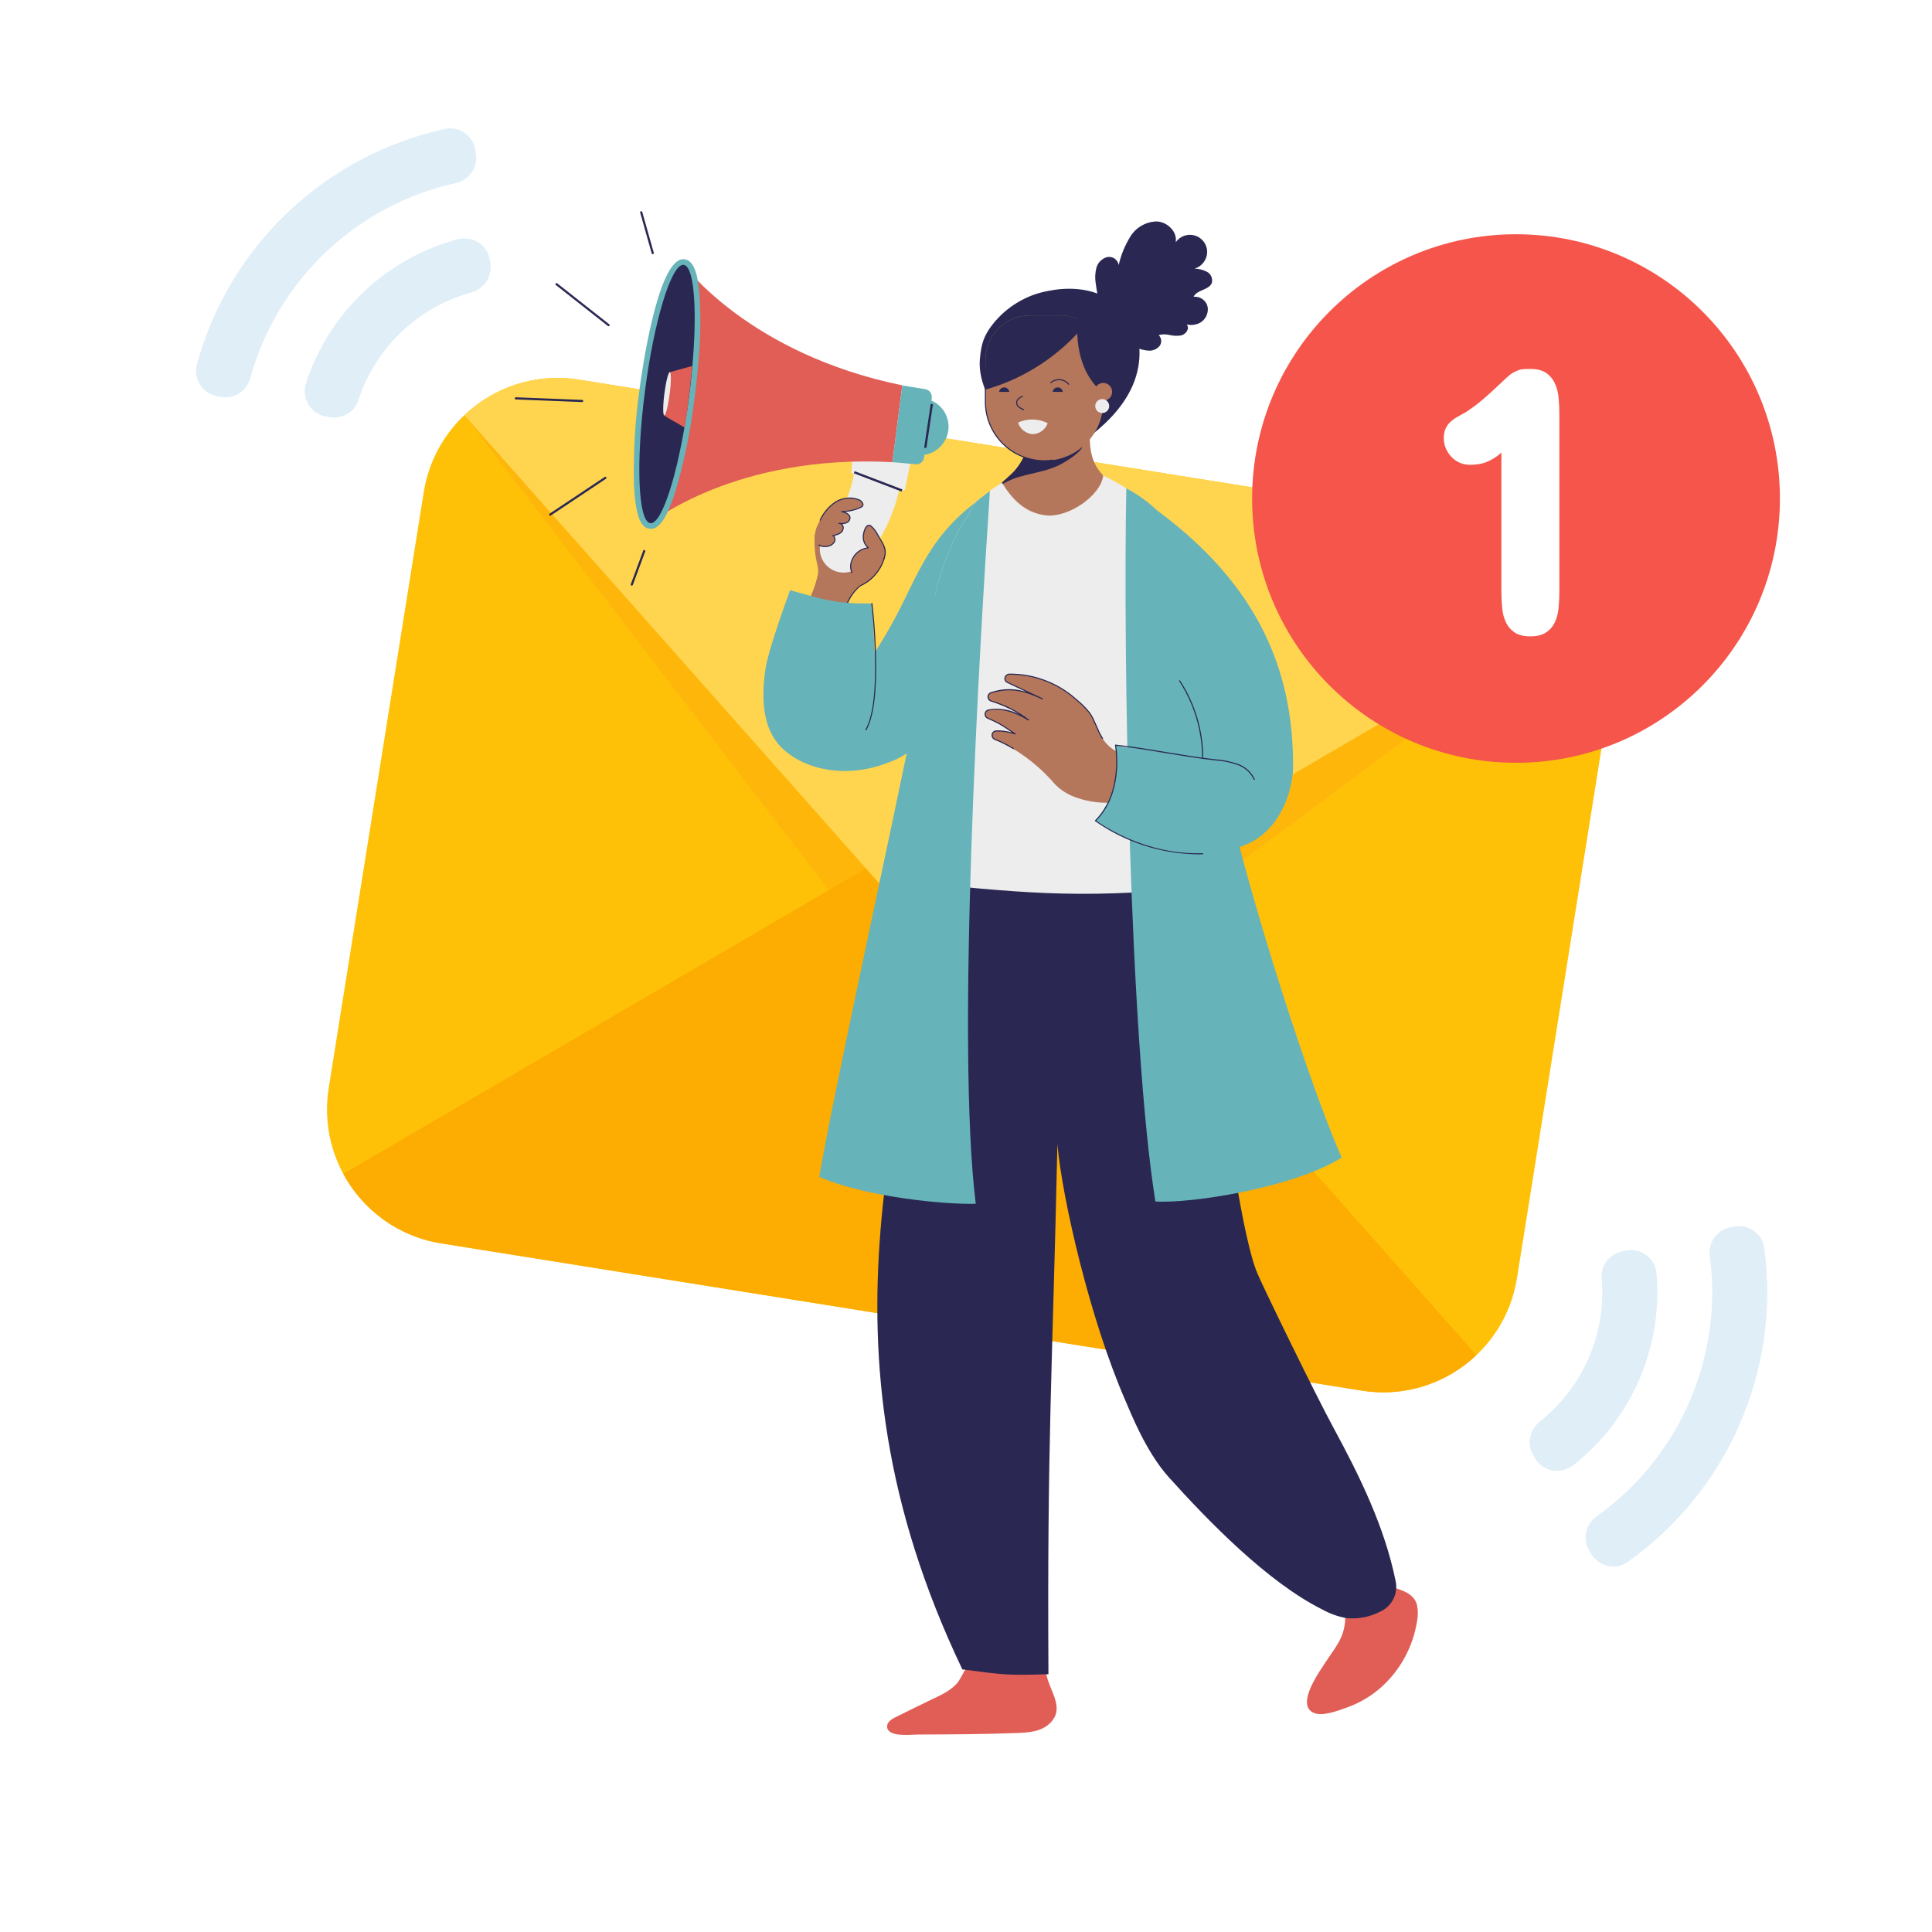 <svg xmlns="http://www.w3.org/2000/svg" xmlns:xlink="http://www.w3.org/1999/xlink" width="500" zoomAndPan="magnify" viewBox="0 0 375 375" height="500" preserveAspectRatio="xMidYMid meet" version="1.0"><defs><clipPath id="f9cff9fa74"><path d="M 307 237 L 344 237 L 344 304.848 L 307 304.848 Z M 307 237 " clip-rule="nonzero"/></clipPath><clipPath id="017b2d09b1"><path d="M 38 24.348 L 93 24.348 L 93 78 L 38 78 Z M 38 24.348 " clip-rule="nonzero"/></clipPath><clipPath id="fae98cc920"><path d="M 243 45 L 345.75 45 L 345.75 149 L 243 149 Z M 243 45 " clip-rule="nonzero"/></clipPath><clipPath id="92f2331f23"><path d="M 253 305 L 275.348 305 L 275.348 333 L 253 333 Z M 253 305 " clip-rule="nonzero"/></clipPath><clipPath id="048c48dffe"><path d="M 124 41 L 127 41 L 127 50 L 124 50 Z M 124 41 " clip-rule="nonzero"/></clipPath><clipPath id="cc7ec91237"><path d="M 99.848 77 L 114 77 L 114 79 L 99.848 79 Z M 99.848 77 " clip-rule="nonzero"/></clipPath></defs><rect x="-37.5" width="450" fill="#ffffff" y="-37.5" height="450" fill-opacity="1"/><rect x="-37.5" width="450" fill="#ffffff" y="-37.5" height="450" fill-opacity="1"/><g clip-path="url(#f9cff9fa74)"><path fill="#dfeef7" d="M 342.43 242.238 C 345.715 266.379 334.977 289.695 315.938 303.168 C 313.586 304.832 310.301 304.055 308.84 301.57 L 308.457 300.918 C 307.145 298.676 307.793 295.832 309.906 294.328 C 325.652 283.137 334.543 263.832 331.871 243.805 C 331.527 241.234 333.176 238.828 335.703 238.266 L 336.43 238.105 C 339.246 237.484 342.043 239.379 342.43 242.238 " fill-opacity="1" fill-rule="nonzero"/></g><path fill="#dfeef7" d="M 321.527 247.195 C 322.785 261.773 316.453 275.68 305.398 284.375 C 303 286.262 299.5 285.68 297.953 283.051 L 297.59 282.434 C 296.297 280.238 296.922 277.488 298.918 275.902 C 307.148 269.352 311.844 258.973 310.887 248.066 C 310.672 245.617 312.414 243.418 314.809 242.891 L 315.488 242.738 C 318.43 242.09 321.27 244.188 321.527 247.195 " fill-opacity="1" fill-rule="nonzero"/><g clip-path="url(#017b2d09b1)"><path fill="#dfeef7" d="M 38.223 70.754 C 44.617 47.246 63.598 29.984 86.379 25.031 C 89.195 24.418 91.918 26.418 92.289 29.273 L 92.387 30.023 C 92.727 32.602 91.016 34.965 88.484 35.523 C 69.625 39.668 53.906 53.961 48.559 73.445 C 47.871 75.941 45.414 77.512 42.871 77.043 L 42.137 76.906 C 39.305 76.375 37.465 73.539 38.223 70.754 " fill-opacity="1" fill-rule="nonzero"/></g><path fill="#dfeef7" d="M 59.398 74.367 C 63.934 60.453 75.184 50.133 88.75 46.453 C 91.695 45.652 94.688 47.555 95.09 50.582 L 95.184 51.293 C 95.516 53.82 93.867 56.105 91.414 56.785 C 81.277 59.598 72.91 67.316 69.535 77.73 C 68.777 80.066 66.316 81.41 63.906 80.957 L 63.223 80.832 C 60.262 80.281 58.465 77.238 59.398 74.367 " fill-opacity="1" fill-rule="nonzero"/><path fill="#fec108" d="M 312.895 132.434 L 294.449 248.07 C 292.16 262.426 278.68 272.215 264.332 269.918 L 85.621 241.336 C 71.273 239.043 61.508 225.531 63.801 211.18 L 82.246 95.539 C 83.195 89.59 86.066 84.43 90.125 80.59 C 95.859 75.145 103.961 72.344 112.363 73.691 L 291.074 102.273 C 299.473 103.617 306.305 108.809 310.059 115.766 C 312.723 120.68 313.844 126.48 312.895 132.434 " fill-opacity="1" fill-rule="nonzero"/><path fill="#feb60a" d="M 90.125 80.59 L 187.219 207.09 L 310.059 115.766 Z M 90.125 80.59 " fill-opacity="1" fill-rule="nonzero"/><path fill="#fdac01" d="M 66.637 227.844 L 191 155.184 L 286.57 263.02 C 280.836 268.465 272.734 271.266 264.332 269.918 L 85.621 241.336 C 77.219 239.992 70.391 234.801 66.637 227.844 " fill-opacity="1" fill-rule="nonzero"/><path fill="#ffd54f" d="M 310.059 115.766 L 185.695 188.426 L 90.125 80.59 C 95.859 75.145 103.961 72.344 112.363 73.691 L 291.074 102.273 C 299.473 103.617 306.305 108.809 310.059 115.766 " fill-opacity="1" fill-rule="nonzero"/><g clip-path="url(#fae98cc920)"><path fill="#f5554a" d="M 345.48 96.762 C 345.48 68.434 322.551 45.469 294.262 45.469 C 265.973 45.469 243.035 68.434 243.035 96.762 C 243.035 125.09 265.973 148.055 294.262 148.055 C 322.551 148.055 345.48 125.09 345.48 96.762 " fill-opacity="1" fill-rule="nonzero"/></g><path fill="#ffffff" d="M 291.418 87.848 C 290.602 88.59 289.715 89.172 288.754 89.59 C 287.789 90.012 286.656 90.223 285.344 90.223 C 284.605 90.223 283.922 90.082 283.289 89.797 C 282.66 89.512 282.125 89.129 281.68 88.648 C 281.238 88.164 280.887 87.617 280.625 87 C 280.367 86.379 280.238 85.723 280.238 85.035 C 280.238 84.34 280.352 83.742 280.57 83.234 C 280.793 82.727 281.102 82.289 281.496 81.918 C 281.887 81.547 282.348 81.215 282.863 80.918 C 283.383 80.621 283.938 80.312 284.531 79.992 C 285.766 79.176 286.871 78.348 287.848 77.508 C 288.82 76.668 289.691 75.879 290.457 75.152 C 291.219 74.422 291.887 73.801 292.457 73.281 C 293.023 72.762 293.516 72.402 293.938 72.203 C 294.184 72.082 294.41 71.977 294.621 71.891 C 294.832 71.805 295.047 71.742 295.266 71.707 C 295.492 71.668 295.738 71.645 296.008 71.629 C 296.281 71.617 296.625 71.613 297.043 71.613 C 298.328 71.613 299.348 71.871 300.102 72.387 C 300.852 72.906 301.418 73.582 301.801 74.41 C 302.188 75.238 302.426 76.172 302.523 77.211 C 302.625 78.25 302.672 79.301 302.672 80.359 L 302.672 114.766 C 302.672 115.852 302.625 116.922 302.523 117.973 C 302.426 119.023 302.188 119.957 301.801 120.773 C 301.418 121.59 300.852 122.25 300.102 122.754 C 299.348 123.262 298.328 123.516 297.043 123.516 C 295.738 123.516 294.715 123.262 293.973 122.754 C 293.234 122.25 292.672 121.59 292.289 120.773 C 291.902 119.957 291.664 119.023 291.566 117.973 C 291.465 116.922 291.418 115.852 291.418 114.766 L 291.418 87.848 " fill-opacity="1" fill-rule="nonzero"/><path fill="#67b3ba" d="M 193.32 94.941 C 188.371 97.727 184.297 101.461 181.102 106.148 C 178.371 110.164 176.48 114.68 174.242 118.992 C 172.121 123.055 169.719 126.945 167.047 130.668 C 165.266 133.348 163.137 135.711 160.664 137.766 C 159.418 138.793 158.035 139.578 156.52 140.121 C 155 140.664 153.434 140.934 151.82 140.934 C 154.656 144.398 155.836 147.75 160.168 148.898 C 164.156 149.957 170.344 149.117 174.066 147.332 C 177.785 145.543 181.699 141.902 182.309 137.828 Z M 193.32 94.941 " fill-opacity="1" fill-rule="nonzero"/><path fill="#2a2852" d="M 210.691 85.34 C 214.316 82.652 217.676 79.422 219.613 75.348 C 221.551 71.277 221.863 66.246 219.578 62.359 C 218.285 60.23 216.52 58.621 214.281 57.531 C 210.883 55.828 206.895 55.738 203.176 56.52 C 201.105 56.93 199.172 57.684 197.375 58.785 C 195.574 59.883 194.02 61.258 192.711 62.906 C 190.934 65.156 190.465 66.77 190.199 69.625 C 189.859 73.25 191.566 76.695 192.914 79.227 Z M 210.691 85.34 " fill-opacity="1" fill-rule="nonzero"/><g clip-path="url(#92f2331f23)"><path fill="#e05e55" d="M 259.734 318.934 C 259.035 320.156 258.152 321.305 257.41 322.457 C 256.25 324.262 251.598 330.574 254.766 332.355 C 256.477 333.316 259.617 332.062 261.316 331.469 C 263.703 330.633 265.859 329.395 267.785 327.762 C 269.742 326.066 271.348 324.086 272.598 321.82 C 273.848 319.551 274.668 317.141 275.059 314.582 C 275.266 313.543 275.254 312.504 275.023 311.469 C 274.52 309.641 272.816 308.895 271.156 308.344 C 268.562 307.492 265.809 306.852 263.66 305.176 C 263.105 305.902 262.441 306.508 261.672 307 C 260.902 307.488 260.07 307.832 259.18 308.027 C 260.07 309.238 260.66 310.586 260.938 312.062 C 261.219 313.543 261.164 315.008 260.777 316.461 C 260.547 317.336 260.199 318.16 259.734 318.934 Z M 259.734 318.934 " fill-opacity="1" fill-rule="nonzero"/></g><path fill="#e05e55" d="M 204.727 329.605 C 203.949 327.215 202.297 324.711 203.324 322.246 L 188.316 322.629 C 188.035 322.637 186.34 326.047 185.902 326.562 C 184.426 328.281 182.629 328.996 180.621 329.965 C 178.359 331.059 176.109 332.168 173.863 333.289 C 173.422 333.484 173.023 333.742 172.664 334.066 C 172.285 334.422 172.133 334.855 172.207 335.367 C 172.602 337.215 176.84 336.676 178.133 336.672 C 184.586 336.645 191.043 336.621 197.492 336.371 C 199.551 336.293 201.762 336.133 203.367 334.844 C 205.398 333.207 205.32 331.441 204.727 329.605 Z M 204.727 329.605 " fill-opacity="1" fill-rule="nonzero"/><path fill="#2a2852" d="M 184.113 161.824 C 175.918 214.258 156.246 260.027 186.789 324.027 C 194.691 325.055 195.5 325.238 203.504 324.957 C 203.238 279.527 204.266 266.375 205.242 222.109 C 206.133 232.488 211.582 256.188 218.465 271.914 C 219.426 274.105 222.375 281.746 226.875 286.746 C 234.574 295.297 246.035 307.098 256.633 312.387 C 258.117 313.215 259.695 313.777 261.367 314.082 C 263.668 314.285 265.852 313.863 267.91 312.812 C 268.457 312.562 268.945 312.234 269.379 311.82 C 269.812 311.406 270.164 310.93 270.438 310.398 C 270.707 309.863 270.883 309.301 270.965 308.707 C 271.043 308.113 271.023 307.523 270.902 306.938 C 268.781 296.422 263.941 286.551 258.801 277.078 C 255.289 270.602 245.551 250.617 244.074 247.203 C 241.273 240.727 238.023 217.723 236.73 206.645 C 234.055 183.77 233.465 160.148 227.48 137.801 C 226.391 133.516 224.91 129.363 223.039 125.355 Z M 184.113 161.824 " fill-opacity="1" fill-rule="nonzero"/><path fill="#b5775b" d="M 217.977 95.652 C 213.035 91.711 210.723 89.961 211.777 81.098 L 200.367 82.195 C 200.309 85.508 198.809 89.645 196.363 91.961 C 195.48 92.793 194.578 93.586 193.68 94.375 C 195.598 100.949 200.16 106.969 204.277 112.441 C 209.16 107.348 212.371 100.566 217.977 95.652 Z M 217.977 95.652 " fill-opacity="1" fill-rule="nonzero"/><path fill="#2a2852" d="M 210.051 86.902 C 209.445 85.535 209.059 84.109 208.891 82.625 L 200.367 82.195 C 200.309 85.508 198.809 89.645 196.363 91.961 C 195.48 92.793 194.578 93.586 193.68 94.375 C 193.695 94.43 193.715 94.48 193.73 94.531 C 197.473 91.797 201.457 92.242 205.551 90.297 C 207.211 89.434 209.273 88.094 210.051 86.902 Z M 210.051 86.902 " fill-opacity="1" fill-rule="nonzero"/><path fill="#ededed" d="M 232.621 151.133 C 232.105 148.055 231.391 144.977 230.766 141.887 C 230.129 138.949 229.699 135.98 229.48 132.984 C 229.109 126.715 230.004 120.461 230.215 114.203 C 230.391 111.719 230.176 109.266 229.57 106.848 C 227.488 99.758 220.277 95.48 214.137 92.266 C 213.715 96.156 207.422 100.5 203.066 100.035 C 198.895 99.59 196.363 96.77 194.473 93.68 C 192.758 94.793 191.121 96.008 189.555 97.32 C 188.414 98.418 188.668 99.152 187.488 100.699 C 184.695 104.363 180.461 115.648 181.133 120.207 C 178.27 136.598 178.293 154.223 176.988 171.281 C 196.641 172.953 208 174.789 233.18 172.195 C 232.559 164.191 233.945 159.051 232.621 151.133 Z M 232.621 151.133 " fill-opacity="1" fill-rule="nonzero"/><path fill="#67b3ba" d="M 192.137 95.289 C 190.676 96.371 189.555 97.32 189.555 97.32 C 188.414 98.418 188.668 99.152 187.488 100.699 C 184.695 104.363 180.461 115.648 181.133 120.207 C 177.219 142.625 162.922 206.012 159.008 228.43 C 167.996 232.371 183.594 233.84 189.391 233.648 C 185.543 202.492 190.086 126.18 192.137 95.289 Z M 192.137 95.289 " fill-opacity="1" fill-rule="nonzero"/><path fill="#67b3ba" d="M 237.953 152.84 C 237.441 149.762 231.391 145.809 230.766 142.719 C 230.129 139.781 229.699 136.816 229.48 133.816 C 229.109 127.547 230.004 121.293 230.215 115.035 C 230.391 112.551 230.176 110.098 229.57 107.684 C 228.012 102.371 225.004 98.266 218.617 94.766 C 217.977 127.047 219.25 201.867 224.262 233.203 C 230.895 233.664 250.984 230.609 260.418 224.684 C 252.738 207.172 240.086 165.574 237.953 152.84 Z M 237.953 152.84 " fill-opacity="1" fill-rule="nonzero"/><path fill="#b5775b" d="M 199.887 61.215 L 205.695 61.215 C 206.25 61.215 206.797 61.266 207.34 61.375 C 207.887 61.484 208.414 61.645 208.926 61.855 C 209.438 62.066 209.922 62.324 210.383 62.633 C 210.844 62.941 211.27 63.289 211.664 63.68 C 212.055 64.07 212.406 64.496 212.715 64.957 C 213.02 65.418 213.281 65.902 213.492 66.414 C 213.707 66.926 213.867 67.453 213.973 67.996 C 214.082 68.535 214.137 69.086 214.137 69.637 L 214.137 78.023 C 214.137 78.773 214.062 79.516 213.918 80.25 C 213.77 80.984 213.551 81.699 213.266 82.391 C 212.977 83.082 212.625 83.742 212.207 84.363 C 211.793 84.988 211.316 85.562 210.785 86.094 C 210.258 86.625 209.68 87.098 209.055 87.512 C 208.43 87.93 207.77 88.281 207.078 88.566 C 206.383 88.855 205.668 89.07 204.934 89.215 C 204.195 89.363 203.453 89.438 202.703 89.438 C 201.949 89.438 201.207 89.363 200.473 89.215 C 199.734 89.07 199.02 88.855 198.324 88.566 C 197.633 88.281 196.973 87.93 196.348 87.512 C 195.727 87.098 195.148 86.625 194.617 86.094 C 194.086 85.562 193.613 84.988 193.195 84.363 C 192.777 83.742 192.426 83.082 192.137 82.391 C 191.852 81.699 191.633 80.984 191.488 80.25 C 191.34 79.516 191.266 78.773 191.266 78.023 L 191.266 69.816 C 191.266 69.254 191.324 68.691 191.434 68.141 C 191.543 67.586 191.707 67.047 191.922 66.523 C 192.141 66.004 192.406 65.508 192.719 65.039 C 193.035 64.566 193.391 64.133 193.793 63.734 C 194.191 63.332 194.629 62.977 195.098 62.664 C 195.57 62.348 196.066 62.086 196.59 61.867 C 197.113 61.652 197.652 61.488 198.207 61.379 C 198.762 61.27 199.324 61.215 199.887 61.215 Z M 199.887 61.215 " fill-opacity="1" fill-rule="nonzero"/><path fill="#2a2852" d="M 202.703 89.539 C 201.945 89.539 201.195 89.465 200.449 89.316 C 199.707 89.168 198.988 88.949 198.289 88.66 C 197.59 88.371 196.922 88.016 196.293 87.598 C 195.664 87.176 195.082 86.699 194.547 86.164 C 194.012 85.629 193.531 85.047 193.109 84.418 C 192.691 83.789 192.336 83.129 192.043 82.43 C 191.754 81.73 191.535 81.012 191.387 80.27 C 191.238 79.527 191.164 78.781 191.16 78.023 L 191.16 71.395 C 191.16 71.324 191.195 71.289 191.266 71.289 C 191.336 71.289 191.371 71.324 191.371 71.395 L 191.371 78.023 C 191.375 78.766 191.445 79.5 191.594 80.23 C 191.738 80.957 191.953 81.664 192.238 82.348 C 192.523 83.035 192.871 83.688 193.285 84.301 C 193.699 84.918 194.168 85.492 194.695 86.016 C 195.219 86.539 195.793 87.008 196.41 87.422 C 197.027 87.832 197.68 88.184 198.367 88.465 C 199.055 88.75 199.762 88.965 200.492 89.109 C 201.223 89.258 201.957 89.328 202.703 89.332 C 203.238 89.332 203.773 89.293 204.305 89.219 C 204.371 89.207 204.414 89.238 204.422 89.309 C 204.434 89.379 204.402 89.418 204.332 89.426 C 203.793 89.504 203.246 89.543 202.703 89.539 Z M 202.703 89.539 " fill-opacity="1" fill-rule="nonzero"/><path fill="#2a2852" d="M 210.723 62.883 C 209.234 61.77 207.555 61.215 205.695 61.215 L 199.887 61.215 C 199.324 61.215 198.762 61.27 198.207 61.379 C 197.652 61.488 197.113 61.652 196.59 61.867 C 196.066 62.086 195.57 62.348 195.098 62.664 C 194.629 62.977 194.191 63.332 193.793 63.734 C 193.391 64.133 193.035 64.566 192.719 65.039 C 192.406 65.508 192.141 66.004 191.922 66.523 C 191.707 67.047 191.543 67.586 191.434 68.141 C 191.324 68.691 191.266 69.254 191.266 69.816 L 191.266 75.625 C 195.086 74.543 198.652 72.914 201.973 70.738 C 205.289 68.566 208.207 65.949 210.723 62.883 Z M 210.723 62.883 " fill-opacity="1" fill-rule="nonzero"/><path fill="#2a2852" d="M 205.309 75.195 C 205.059 75.195 204.84 75.281 204.652 75.441 C 204.465 75.605 204.355 75.812 204.316 76.059 L 206.301 76.059 C 206.266 75.812 206.152 75.605 205.965 75.441 C 205.777 75.281 205.559 75.195 205.309 75.195 Z M 205.309 75.195 " fill-opacity="1" fill-rule="nonzero"/><path fill="#2a2852" d="M 194.91 75.195 C 194.66 75.195 194.445 75.281 194.254 75.441 C 194.066 75.605 193.957 75.812 193.922 76.059 L 195.902 76.059 C 195.867 75.812 195.754 75.605 195.566 75.441 C 195.379 75.281 195.16 75.195 194.91 75.195 Z M 194.91 75.195 " fill-opacity="1" fill-rule="nonzero"/><path fill="#2a2852" d="M 207.43 74.691 C 207.395 74.691 207.367 74.676 207.344 74.648 C 207.148 74.406 206.906 74.211 206.629 74.066 C 206.352 73.918 206.055 73.832 205.742 73.805 C 205.43 73.777 205.125 73.812 204.824 73.91 C 204.527 74.008 204.258 74.156 204.02 74.363 C 203.969 74.41 203.918 74.41 203.871 74.359 C 203.824 74.309 203.824 74.258 203.875 74.211 C 204.133 73.984 204.43 73.82 204.754 73.711 C 205.082 73.605 205.418 73.566 205.762 73.598 C 206.105 73.625 206.43 73.719 206.734 73.883 C 207.035 74.043 207.297 74.254 207.516 74.523 C 207.539 74.559 207.543 74.594 207.523 74.633 C 207.504 74.672 207.473 74.691 207.43 74.691 Z M 207.43 74.691 " fill-opacity="1" fill-rule="nonzero"/><path fill="#2a2852" d="M 198.68 79.625 C 198.664 79.625 198.652 79.621 198.637 79.617 C 198.285 79.484 197.965 79.297 197.672 79.062 C 197.34 78.789 197.191 78.438 197.227 78.012 C 197.305 77.438 197.867 77.09 198.406 76.824 C 198.469 76.793 198.516 76.809 198.547 76.875 C 198.578 76.938 198.562 76.984 198.496 77.016 C 197.984 77.266 197.5 77.562 197.434 78.039 C 197.41 78.395 197.535 78.684 197.812 78.906 C 198.09 79.125 198.391 79.297 198.723 79.422 C 198.773 79.445 198.793 79.484 198.781 79.539 C 198.77 79.598 198.738 79.625 198.68 79.625 Z M 198.68 79.625 " fill-opacity="1" fill-rule="nonzero"/><path fill="#ededed" d="M 197.605 82.02 C 197.801 82.648 198.16 83.168 198.676 83.582 C 199.195 83.992 199.785 84.223 200.445 84.273 C 201.105 84.25 201.699 84.043 202.23 83.652 C 202.762 83.266 203.137 82.758 203.355 82.137 C 202.453 81.684 201.5 81.449 200.492 81.426 C 199.484 81.406 198.523 81.602 197.605 82.02 Z M 197.605 82.02 " fill-opacity="1" fill-rule="nonzero"/><path fill="#2a2852" d="M 214.863 64.867 C 213.883 61.652 213.156 58.379 212.684 55.051 C 212.508 54.02 212.551 53 212.809 51.984 C 212.945 51.477 213.203 51.039 213.574 50.668 C 213.945 50.293 214.387 50.039 214.895 49.902 C 215.148 49.852 215.402 49.848 215.652 49.902 C 215.906 49.953 216.137 50.051 216.352 50.199 C 216.562 50.344 216.738 50.527 216.875 50.746 C 217.012 50.965 217.098 51.199 217.137 51.453 C 217.59 49.445 218.363 47.57 219.457 45.824 C 220.02 44.949 220.754 44.258 221.664 43.754 C 222.574 43.25 223.551 42.992 224.59 42.984 C 226.629 43.098 228.559 45.016 228.203 47.023 C 228.406 46.727 228.652 46.473 228.941 46.254 C 229.227 46.039 229.539 45.871 229.883 45.754 C 230.223 45.641 230.57 45.578 230.93 45.578 C 231.289 45.574 231.641 45.625 231.984 45.734 C 232.328 45.844 232.645 46.004 232.934 46.219 C 233.227 46.43 233.477 46.68 233.684 46.973 C 233.895 47.262 234.055 47.582 234.16 47.922 C 234.27 48.266 234.32 48.617 234.312 48.977 C 234.301 49.332 234.234 49.68 234.109 50.016 C 233.988 50.352 233.82 50.66 233.602 50.945 C 233.383 51.227 233.129 51.473 232.832 51.676 C 232.539 51.879 232.223 52.031 231.879 52.137 C 232.727 52.164 233.523 52.371 234.277 52.762 C 234.652 52.965 234.93 53.262 235.105 53.652 C 235.281 54.043 235.32 54.449 235.227 54.867 C 234.734 56.324 232.312 56.207 231.672 57.605 C 231.98 57.574 232.285 57.598 232.586 57.676 C 232.887 57.754 233.16 57.887 233.414 58.066 C 233.664 58.246 233.875 58.469 234.047 58.727 C 234.215 58.984 234.336 59.266 234.402 59.57 C 234.449 59.875 234.453 60.18 234.406 60.488 C 234.363 60.793 234.27 61.086 234.133 61.367 C 233.996 61.645 233.82 61.895 233.605 62.121 C 233.391 62.344 233.148 62.531 232.875 62.68 C 232.312 62.961 231.715 63.094 231.082 63.078 C 230.453 63.059 229.863 62.895 229.32 62.578 C 229.984 62.348 230.684 63.117 230.57 63.809 C 230.48 64.16 230.297 64.453 230.027 64.695 C 229.758 64.934 229.445 65.082 229.086 65.133 C 228.379 65.219 227.68 65.18 226.988 65.016 C 226.285 64.852 225.59 64.859 224.895 65.043 C 225.039 65.18 225.156 65.34 225.242 65.52 C 225.328 65.699 225.375 65.887 225.391 66.086 C 225.406 66.285 225.383 66.48 225.32 66.672 C 225.262 66.863 225.172 67.035 225.047 67.191 C 224.777 67.496 224.457 67.723 224.078 67.875 C 223.703 68.027 223.312 68.09 222.91 68.059 C 222.105 67.992 221.336 67.805 220.594 67.496 L 220.906 68.277 C 218.449 69.422 216.949 66.594 214.863 64.867 Z M 214.863 64.867 " fill-opacity="1" fill-rule="nonzero"/><path fill="#2a2852" d="M 209.156 62.082 C 208.73 67.48 210.051 73.305 214.516 76.582 C 215.703 73.574 217.148 69.82 216.234 66.719 C 215.789 65.141 215.039 63.723 213.988 62.461 C 212.938 61.203 211.672 60.215 210.199 59.492 Z M 209.156 62.082 " fill-opacity="1" fill-rule="nonzero"/><path fill="#b5775b" d="M 215.867 76.059 C 215.867 76.285 215.824 76.508 215.734 76.719 C 215.648 76.93 215.523 77.117 215.359 77.277 C 215.199 77.441 215.012 77.566 214.797 77.652 C 214.586 77.742 214.367 77.785 214.137 77.785 C 213.906 77.785 213.688 77.742 213.473 77.652 C 213.262 77.566 213.074 77.441 212.914 77.277 C 212.75 77.117 212.625 76.93 212.535 76.719 C 212.449 76.508 212.406 76.285 212.406 76.059 C 212.406 75.828 212.449 75.609 212.535 75.395 C 212.625 75.184 212.75 74.996 212.914 74.836 C 213.074 74.676 213.262 74.551 213.473 74.461 C 213.688 74.375 213.906 74.328 214.137 74.328 C 214.367 74.328 214.586 74.375 214.797 74.461 C 215.012 74.551 215.199 74.676 215.359 74.836 C 215.523 74.996 215.648 75.184 215.734 75.395 C 215.824 75.609 215.867 75.828 215.867 76.059 Z M 215.867 76.059 " fill-opacity="1" fill-rule="nonzero"/><path fill="#ededed" d="M 215.297 78.812 C 215.297 78.992 215.262 79.164 215.191 79.332 C 215.125 79.496 215.027 79.645 214.898 79.77 C 214.77 79.898 214.625 79.996 214.457 80.062 C 214.293 80.133 214.121 80.164 213.941 80.164 C 213.762 80.164 213.59 80.133 213.422 80.062 C 213.258 79.996 213.109 79.898 212.984 79.77 C 212.855 79.645 212.758 79.496 212.688 79.332 C 212.621 79.164 212.586 78.992 212.586 78.812 C 212.586 78.633 212.621 78.461 212.688 78.297 C 212.758 78.129 212.855 77.984 212.984 77.859 C 213.109 77.73 213.258 77.633 213.422 77.566 C 213.59 77.496 213.762 77.461 213.941 77.461 C 214.121 77.461 214.293 77.496 214.457 77.566 C 214.625 77.633 214.77 77.73 214.898 77.859 C 215.027 77.984 215.125 78.129 215.191 78.297 C 215.262 78.461 215.297 78.633 215.297 78.812 Z M 215.297 78.812 " fill-opacity="1" fill-rule="nonzero"/><path fill="#b5775b" d="M 212.84 141.023 C 212.469 140.105 212.023 139.227 211.496 138.383 C 210.734 137.434 209.883 136.574 208.93 135.812 C 207.152 134.219 205.145 132.992 202.914 132.137 C 200.68 131.281 198.371 130.855 195.977 130.852 C 195.785 130.84 195.605 130.887 195.445 130.992 C 195.281 131.102 195.172 131.25 195.109 131.434 C 195.051 131.617 195.051 131.801 195.117 131.984 C 195.184 132.168 195.297 132.312 195.465 132.418 L 202.355 135.656 C 199.086 134.117 196.234 133.254 192.383 134.449 C 192.207 134.5 192.062 134.602 191.953 134.746 C 191.84 134.891 191.785 135.055 191.781 135.234 C 191.773 135.418 191.824 135.586 191.93 135.734 C 192.031 135.887 192.172 135.992 192.344 136.051 C 195.004 136.84 197.438 138.074 199.648 139.754 C 197.324 138.328 194.527 137.234 191.867 137.809 C 191.684 137.852 191.535 137.945 191.414 138.09 C 191.293 138.23 191.227 138.395 191.215 138.578 C 191.207 138.766 191.25 138.938 191.352 139.09 C 191.453 139.246 191.594 139.355 191.766 139.422 C 193.641 140.23 195.398 141.242 197.039 142.449 C 195.84 142.035 194.602 141.844 193.328 141.875 C 193.133 141.895 192.965 141.973 192.824 142.109 C 192.684 142.246 192.598 142.414 192.574 142.609 C 192.547 142.805 192.586 142.984 192.688 143.152 C 192.789 143.32 192.93 143.441 193.113 143.512 C 197.352 145.402 201.027 148.066 204.141 151.504 C 205.188 152.797 206.469 153.781 207.992 154.449 C 209.676 155.156 211.426 155.586 213.242 155.746 C 214.289 155.84 215.336 155.84 216.387 155.738 C 216.828 155.734 217.23 155.609 217.598 155.363 C 218.012 154.926 218.227 154.402 218.238 153.801 C 218.582 151.426 218.93 149.055 219.273 146.68 C 214.434 145.902 213.355 142.062 212.84 141.023 Z M 212.84 141.023 " fill-opacity="1" fill-rule="nonzero"/><path fill="#2a2852" d="M 196.68 145.391 C 196.66 145.391 196.641 145.383 196.625 145.375 C 195.492 144.688 194.309 144.098 193.074 143.609 C 192.863 143.527 192.703 143.391 192.59 143.195 C 192.477 143 192.438 142.789 192.473 142.566 C 192.5 142.352 192.594 142.168 192.754 142.016 C 192.914 141.867 193.102 141.785 193.32 141.773 C 194.367 141.734 195.391 141.863 196.395 142.156 C 196.199 142.027 196.012 141.902 195.824 141.777 C 194.551 140.863 193.184 140.109 191.73 139.52 C 191.527 139.445 191.371 139.316 191.258 139.137 C 191.141 138.957 191.094 138.758 191.113 138.547 C 191.125 138.34 191.199 138.16 191.336 138.004 C 191.473 137.848 191.641 137.75 191.844 137.707 C 192.902 137.527 193.961 137.527 195.02 137.703 C 196.078 137.883 197.078 138.227 198.02 138.742 C 196.227 137.637 194.32 136.773 192.309 136.148 C 192.113 136.082 191.957 135.965 191.84 135.793 C 191.727 135.625 191.668 135.438 191.676 135.234 C 191.68 135.027 191.742 134.844 191.867 134.684 C 191.992 134.52 192.152 134.406 192.352 134.348 C 194.633 133.586 196.918 133.566 199.211 134.297 L 195.418 132.512 C 195.234 132.41 195.102 132.266 195.023 132.074 C 194.941 131.883 194.93 131.684 194.984 131.484 C 195.047 131.262 195.172 131.086 195.355 130.949 C 195.539 130.812 195.746 130.746 195.977 130.746 C 196.051 130.746 196.125 130.746 196.195 130.746 C 198.562 130.77 200.852 131.211 203.055 132.07 C 205.262 132.93 207.242 134.152 209 135.734 C 209.957 136.5 210.816 137.363 211.578 138.32 C 211.973 138.891 212.297 139.496 212.551 140.141 C 212.68 140.434 212.801 140.711 212.934 140.977 C 212.992 141.098 213.059 141.25 213.137 141.434 C 213.398 142.074 213.715 142.691 214.082 143.277 C 214.121 143.336 214.109 143.383 214.051 143.422 C 213.992 143.461 213.945 143.449 213.906 143.391 C 213.527 142.793 213.207 142.168 212.945 141.516 C 212.867 141.34 212.805 141.188 212.746 141.07 C 212.609 140.801 212.48 140.508 212.355 140.227 C 212.109 139.598 211.793 139.004 211.41 138.449 C 210.656 137.504 209.805 136.648 208.863 135.891 C 207.121 134.328 205.164 133.117 202.98 132.27 C 200.801 131.418 198.539 130.98 196.195 130.957 C 196.125 130.957 196.051 130.957 195.98 130.957 C 195.797 130.953 195.633 131.008 195.484 131.113 C 195.34 131.223 195.238 131.363 195.188 131.539 C 195.145 131.691 195.152 131.844 195.215 131.988 C 195.277 132.137 195.379 132.25 195.52 132.328 L 202.402 135.562 C 202.465 135.594 202.48 135.641 202.453 135.703 C 202.422 135.766 202.375 135.781 202.312 135.754 C 198.844 134.121 196.109 133.402 192.414 134.551 C 192.258 134.594 192.133 134.68 192.035 134.809 C 191.941 134.934 191.891 135.078 191.887 135.238 C 191.883 135.398 191.926 135.543 192.016 135.676 C 192.105 135.805 192.227 135.898 192.379 135.953 C 195.051 136.746 197.492 137.984 199.711 139.668 C 199.766 139.707 199.773 139.758 199.734 139.812 C 199.695 139.867 199.648 139.879 199.594 139.844 C 196.715 138.078 194.125 137.43 191.887 137.914 C 191.73 137.945 191.598 138.02 191.496 138.141 C 191.391 138.262 191.332 138.402 191.324 138.562 C 191.309 138.727 191.348 138.883 191.434 139.023 C 191.523 139.164 191.648 139.266 191.805 139.324 C 193.273 139.918 194.652 140.68 195.941 141.602 C 196.305 141.844 196.684 142.098 197.098 142.359 C 197.148 142.395 197.16 142.438 197.137 142.492 C 197.109 142.547 197.066 142.566 197.008 142.551 C 195.82 142.141 194.598 141.953 193.34 141.98 C 193.168 141.992 193.023 142.055 192.898 142.172 C 192.773 142.289 192.703 142.43 192.68 142.598 C 192.652 142.773 192.68 142.938 192.77 143.09 C 192.859 143.242 192.988 143.352 193.152 143.414 C 194.395 143.91 195.59 144.504 196.734 145.195 C 196.781 145.223 196.797 145.262 196.781 145.312 C 196.766 145.363 196.734 145.391 196.68 145.391 Z M 196.68 145.391 " fill-opacity="1" fill-rule="nonzero"/><path fill="#67b3ba" d="M 221.18 96.664 C 243.738 111.922 251.121 129.512 250.984 149.008 C 250.953 153.539 247.758 166.406 233.805 164.973 C 223.914 163.957 220.875 164.836 212.617 159.301 C 213.484 158.309 214.223 157.23 214.84 156.07 C 215.457 154.906 215.938 153.691 216.273 152.418 C 216.613 151.148 216.805 149.855 216.844 148.539 C 216.887 147.227 216.781 145.922 216.523 144.633 C 223.645 146.625 222.578 142.195 226.973 139.738 C 231.027 137.469 228.082 136.836 228.711 132.238 C 229.34 127.645 228.539 122.984 227.742 118.414 Z M 221.18 96.664 " fill-opacity="1" fill-rule="nonzero"/><path fill="#2a2852" d="M 232.398 165.828 C 228.844 165.77 225.375 165.191 221.992 164.094 C 218.609 162.996 215.465 161.426 212.555 159.387 C 212.492 159.336 212.488 159.285 212.547 159.227 C 218.059 153.828 216.438 144.742 216.418 144.652 C 216.414 144.617 216.422 144.586 216.445 144.559 C 216.469 144.535 216.5 144.523 216.535 144.527 C 219.723 144.879 223.012 145.426 226.195 145.953 C 229.375 146.48 232.664 147.027 235.844 147.375 C 237.355 147.473 238.828 147.773 240.262 148.266 C 240.988 148.523 241.641 148.91 242.211 149.43 C 242.785 149.949 243.234 150.559 243.559 151.254 C 243.586 151.32 243.566 151.367 243.504 151.395 C 243.438 151.418 243.391 151.398 243.363 151.336 C 243.051 150.664 242.617 150.078 242.062 149.578 C 241.512 149.082 240.887 148.711 240.184 148.465 C 238.77 147.973 237.312 147.684 235.82 147.586 C 232.633 147.234 229.344 146.688 226.16 146.16 C 223.027 145.641 219.785 145.102 216.648 144.75 C 216.832 145.922 217.898 154.176 212.781 159.293 C 213.77 160.02 222.25 166 233.438 165.602 C 233.492 165.59 233.547 165.645 233.547 165.703 C 233.551 165.773 233.516 165.809 233.445 165.812 C 233.094 165.824 232.746 165.828 232.398 165.828 Z M 232.398 165.828 " fill-opacity="1" fill-rule="nonzero"/><path fill="#2a2852" d="M 233.445 147.168 C 233.375 147.168 233.34 147.137 233.34 147.066 C 233.32 144.426 232.934 141.84 232.172 139.312 C 231.41 136.785 230.312 134.414 228.871 132.199 C 228.832 132.141 228.84 132.094 228.898 132.055 C 228.961 132.016 229.008 132.027 229.047 132.086 C 230.5 134.316 231.609 136.707 232.375 139.254 C 233.141 141.801 233.531 144.402 233.551 147.062 C 233.551 147.133 233.516 147.168 233.445 147.168 Z M 233.445 147.168 " fill-opacity="1" fill-rule="nonzero"/><path fill="#b5775b" d="M 158.719 111.633 C 158.641 112.051 158.516 112.469 158.395 112.891 C 157.824 114.902 156.953 116.777 155.789 118.516 C 158.027 119.586 160.363 120.34 162.805 120.785 C 162.828 120.789 164.113 117.824 164.254 117.551 C 164.805 116.473 165.422 115.43 166.109 114.43 C 166.336 114.125 166.613 113.883 166.949 113.707 C 167.434 113.355 167.891 112.969 168.316 112.551 C 169.098 111.922 169.777 111.199 170.363 110.387 C 171.199 109.062 169.547 109.047 169.355 107.496 C 169.32 107.082 169.191 106.699 168.973 106.344 C 168.621 105.918 168.195 105.594 167.688 105.375 C 166.293 104.602 164.852 103.926 163.367 103.34 C 162.289 102.945 159.734 100.395 159.004 101.398 C 157.707 103.176 158.141 106.645 158.258 107.605 C 158.363 108.461 158.582 109.297 158.746 110.145 C 158.836 110.645 158.824 111.141 158.719 111.633 Z M 158.719 111.633 " fill-opacity="1" fill-rule="nonzero"/><path fill="#ededed" d="M 160.246 103.527 C 161.699 101.84 162.902 99.992 163.848 97.977 C 164.789 95.961 165.445 93.855 165.812 91.66 L 174.797 93.859 C 174.246 96.762 173.328 99.543 172.039 102.203 C 170.754 104.863 169.148 107.312 167.215 109.551 C 167.016 109.781 166.797 109.988 166.559 110.172 C 166.32 110.355 166.066 110.52 165.793 110.652 C 165.523 110.789 165.242 110.895 164.949 110.977 C 164.66 111.055 164.363 111.105 164.059 111.129 C 163.758 111.148 163.457 111.141 163.156 111.105 C 162.855 111.066 162.562 111 162.277 110.906 C 161.988 110.809 161.715 110.688 161.449 110.539 C 161.188 110.387 160.941 110.215 160.711 110.016 C 160.484 109.82 160.277 109.602 160.09 109.363 C 159.906 109.125 159.746 108.871 159.609 108.598 C 159.473 108.328 159.363 108.047 159.285 107.758 C 159.203 107.465 159.152 107.168 159.133 106.867 C 159.109 106.566 159.117 106.266 159.156 105.965 C 159.195 105.668 159.262 105.375 159.355 105.086 C 159.453 104.801 159.574 104.527 159.723 104.262 C 159.875 104 160.047 103.754 160.246 103.527 Z M 160.246 103.527 " fill-opacity="1" fill-rule="nonzero"/><path fill="#ededed" d="M 165.586 87.695 C 165.59 87.348 165.625 87.004 165.695 86.668 C 165.766 86.328 165.867 85.996 166.004 85.68 C 166.137 85.359 166.305 85.059 166.5 84.77 C 166.695 84.484 166.914 84.219 167.164 83.977 C 167.41 83.734 167.68 83.52 167.969 83.328 C 168.262 83.141 168.566 82.98 168.891 82.852 C 169.211 82.723 169.543 82.625 169.887 82.562 C 170.227 82.5 170.57 82.469 170.918 82.473 C 173.867 82.473 177.16 84.664 177.168 87.555 L 175.695 94.863 C 175.668 95 175.59 95.105 175.469 95.172 C 175.344 95.242 175.215 95.254 175.082 95.207 L 165.23 91.797 Z M 165.586 87.695 " fill-opacity="1" fill-rule="nonzero"/><path fill="#67b3ba" d="M 179.512 77.367 C 179.863 77.426 180.203 77.52 180.531 77.645 C 180.863 77.77 181.18 77.926 181.48 78.109 C 181.785 78.297 182.066 78.508 182.324 78.75 C 182.586 78.988 182.82 79.25 183.031 79.535 C 183.242 79.82 183.422 80.121 183.574 80.441 C 183.727 80.758 183.848 81.09 183.938 81.434 C 184.027 81.773 184.082 82.121 184.105 82.473 C 184.125 82.828 184.113 83.18 184.07 83.527 C 184.023 83.879 183.945 84.223 183.832 84.559 C 183.723 84.895 183.578 85.215 183.406 85.523 C 183.234 85.832 183.031 86.121 182.805 86.391 C 182.574 86.66 182.324 86.906 182.047 87.129 C 181.77 87.352 181.477 87.543 181.164 87.711 C 180.852 87.875 180.523 88.008 180.188 88.113 C 179.848 88.215 179.5 88.285 179.148 88.32 C 178.797 88.359 178.445 88.363 178.09 88.332 C 178.035 88.324 177.98 88.324 177.922 88.32 L 179.344 77.336 C 179.402 77.348 179.457 77.359 179.512 77.367 Z M 179.512 77.367 " fill-opacity="1" fill-rule="nonzero"/><path fill="#e05e55" d="M 175.141 74.797 L 173.207 89.707 C 142.816 88.043 126.219 101.547 126.219 101.547 L 132.719 51.41 C 132.719 51.41 145.324 68.684 175.141 74.797 Z M 175.141 74.797 " fill-opacity="1" fill-rule="nonzero"/><path fill="#67b3ba" d="M 175.141 74.797 C 176.02 74.977 178.039 75.293 179.574 75.535 C 179.773 75.566 179.957 75.633 180.129 75.734 C 180.297 75.84 180.441 75.969 180.562 76.129 C 180.68 76.289 180.766 76.465 180.816 76.656 C 180.867 76.848 180.879 77.043 180.855 77.242 L 179.355 88.793 C 179.332 88.992 179.27 89.176 179.172 89.348 C 179.074 89.523 178.945 89.672 178.789 89.797 C 178.633 89.918 178.461 90.008 178.27 90.066 C 178.078 90.121 177.883 90.141 177.684 90.117 C 176.137 89.965 174.102 89.758 173.207 89.707 Z M 175.141 74.797 " fill-opacity="1" fill-rule="nonzero"/><path fill="#2a2852" d="M 126.316 102.102 C 126.262 102.102 126.207 102.098 126.148 102.09 C 122.605 101.633 123.309 86.148 124.641 75.855 C 125.945 65.809 129.145 50.859 132.621 50.859 C 132.68 50.859 132.734 50.863 132.789 50.867 C 136.176 51.305 135.395 65.164 135.074 69.398 C 134.883 71.949 134.617 74.539 134.285 77.102 C 134.176 77.961 134.055 78.805 133.938 79.641 C 132.707 87.984 129.723 102.102 126.316 102.102 Z M 126.316 102.102 " fill-opacity="1" fill-rule="nonzero"/><path fill="#67b3ba" d="M 132.621 51.402 C 132.656 51.402 132.688 51.406 132.719 51.41 C 134.629 51.656 135.297 59.188 134.527 69.359 C 134.348 71.781 134.09 74.367 133.746 77.031 C 133.633 77.887 133.512 78.73 133.395 79.562 C 131.562 92.008 128.535 101.555 126.316 101.555 C 126.285 101.555 126.254 101.551 126.219 101.547 C 123.855 101.242 123.387 89.777 125.184 75.926 C 126.953 62.266 130.262 51.402 132.621 51.402 M 132.621 50.312 C 127.547 50.312 124.438 73.18 124.098 75.785 C 123.262 81.781 122.914 87.809 123.047 93.859 C 123.352 101.324 124.828 102.469 126.078 102.629 C 126.16 102.641 126.238 102.645 126.316 102.645 C 127.461 102.645 129.027 101.84 131.043 95.559 C 132.598 90.367 133.742 85.09 134.477 79.723 C 134.598 78.879 134.719 78.031 134.828 77.172 C 135.164 74.602 135.43 72 135.621 69.441 C 136.004 65.148 136.035 60.855 135.719 56.559 C 135.316 52.453 134.438 50.531 132.859 50.328 C 132.781 50.316 132.703 50.312 132.621 50.312 Z M 132.621 50.312 " fill-opacity="1" fill-rule="nonzero"/><path fill="#e05e55" d="M 130.02 72.234 L 128.934 80.625 L 129.109 80.789 L 132.883 82.98 C 133.023 82.004 133.223 81.051 133.355 80.043 C 133.758 76.918 134.109 73.887 134.344 71.047 Z M 130.02 72.234 " fill-opacity="1" fill-rule="nonzero"/><path fill="#ededed" d="M 130.016 72.234 C 130.082 72.242 130.133 72.355 130.168 72.578 C 130.203 72.797 130.219 73.109 130.215 73.508 C 130.211 73.906 130.188 74.367 130.148 74.883 C 130.105 75.398 130.051 75.938 129.977 76.492 C 129.906 77.051 129.824 77.582 129.73 78.094 C 129.637 78.605 129.543 79.055 129.445 79.441 C 129.348 79.828 129.25 80.125 129.16 80.328 C 129.07 80.531 128.992 80.633 128.926 80.621 C 128.859 80.613 128.809 80.5 128.773 80.277 C 128.738 80.059 128.723 79.746 128.727 79.348 C 128.73 78.949 128.754 78.488 128.793 77.973 C 128.832 77.453 128.891 76.918 128.961 76.363 C 129.035 75.805 129.117 75.273 129.211 74.762 C 129.301 74.25 129.398 73.801 129.496 73.414 C 129.594 73.027 129.688 72.73 129.777 72.527 C 129.867 72.324 129.945 72.223 130.016 72.234 Z M 130.016 72.234 " fill-opacity="1" fill-rule="nonzero"/><path fill="#2a2852" d="M 165.734 91.867 L 165.891 91.457 L 175.16 95 L 175.004 95.41 Z M 165.734 91.867 " fill-opacity="1" fill-rule="nonzero"/><path fill="#2a2852" d="M 179.379 86.891 L 180.652 78.391 L 181.086 78.457 L 179.812 86.953 Z M 179.379 86.891 " fill-opacity="1" fill-rule="nonzero"/><path fill="#b5775b" d="M 171.598 108.41 C 171.613 108.367 171.629 108.32 171.645 108.277 C 172.125 106.863 171.582 105.816 170.809 104.586 C 170.379 103.68 169.809 102.867 169.102 102.148 C 168.047 101.34 167.539 103.488 167.559 104.316 C 167.586 105.129 167.91 105.797 168.535 106.324 C 167.727 106.43 167.012 106.742 166.391 107.262 C 165.918 107.793 165.562 108.395 165.316 109.059 C 165.137 109.387 165.051 109.734 165.059 110.105 C 165.062 110.477 165.16 110.824 165.352 111.141 C 165.742 111.699 166.047 113.801 166.715 113.676 C 169.418 113.156 170.938 110.234 171.598 108.41 Z M 171.598 108.41 " fill-opacity="1" fill-rule="nonzero"/><path fill="#2a2852" d="M 165.352 111.246 C 165.316 111.246 165.285 111.234 165.266 111.203 C 164.902 110.312 164.922 109.426 165.32 108.551 C 165.586 107.938 165.984 107.426 166.516 107.02 C 167.047 106.613 167.645 106.359 168.309 106.262 C 167.766 105.727 167.48 105.078 167.453 104.32 C 167.438 103.656 167.734 102.254 168.367 101.934 C 168.664 101.797 168.93 101.84 169.168 102.066 C 169.742 102.586 170.195 103.199 170.531 103.898 C 170.656 104.117 170.777 104.332 170.898 104.531 C 171.684 105.777 172.242 106.848 171.742 108.312 C 171.73 108.355 171.715 108.402 171.695 108.445 C 171.672 108.512 171.629 108.531 171.562 108.508 C 171.496 108.484 171.477 108.441 171.5 108.375 L 171.543 108.246 C 172.012 106.867 171.473 105.84 170.723 104.641 C 170.598 104.441 170.473 104.223 170.348 104 C 170.023 103.328 169.59 102.738 169.039 102.234 C 168.871 102.066 168.68 102.027 168.465 102.121 C 167.938 102.387 167.648 103.691 167.664 104.312 C 167.691 105.094 168.004 105.738 168.602 106.246 C 168.637 106.273 168.648 106.309 168.637 106.352 C 168.625 106.395 168.598 106.422 168.551 106.43 C 167.883 106.496 167.277 106.727 166.734 107.121 C 166.191 107.516 165.785 108.02 165.516 108.633 C 165.148 109.438 165.125 110.254 165.438 111.082 C 165.461 111.117 165.465 111.152 165.445 111.191 C 165.426 111.23 165.395 111.246 165.352 111.246 Z M 165.352 111.246 " fill-opacity="1" fill-rule="nonzero"/><path fill="#b5775b" d="M 158.672 102.211 C 159.246 100.465 160.238 99.004 161.656 97.828 C 162.367 97.254 163.176 96.891 164.078 96.746 C 164.98 96.602 165.863 96.688 166.719 97.012 C 167.207 97.227 167.711 97.785 167.402 98.219 C 167.293 98.348 167.16 98.445 167 98.504 C 165.852 99.031 164.645 99.293 163.383 99.297 C 164.098 99.453 164.98 99.805 164.98 100.535 C 164.961 100.766 164.879 100.969 164.734 101.145 C 164.59 101.324 164.406 101.445 164.184 101.508 C 163.75 101.629 163.305 101.656 162.855 101.594 C 163.09 101.602 163.289 101.691 163.449 101.863 C 163.605 102.035 163.68 102.238 163.672 102.473 C 163.621 102.961 163.379 103.316 162.945 103.547 C 162.543 103.754 162.113 103.891 161.664 103.953 C 161.863 104.094 161.988 104.285 162.039 104.523 C 162.09 104.762 162.059 104.988 161.934 105.199 C 161.672 105.617 161.297 105.883 160.812 105.992 C 160.578 106.074 160.332 106.109 160.082 106.105 C 159.832 106.102 159.59 106.055 159.355 105.969 C 159.121 105.883 158.906 105.758 158.715 105.598 C 158.523 105.434 158.363 105.246 158.238 105.031 C 157.871 104.215 158.391 102.977 158.672 102.211 Z M 158.672 102.211 " fill-opacity="1" fill-rule="nonzero"/><path fill="#2a2852" d="M 160.129 106.191 C 159.688 106.195 159.273 106.094 158.891 105.879 C 158.828 105.844 158.816 105.797 158.852 105.734 C 158.887 105.672 158.934 105.66 158.996 105.695 C 159.562 106.004 160.16 106.07 160.785 105.891 C 161.238 105.789 161.59 105.539 161.844 105.148 C 161.949 104.961 161.984 104.762 161.938 104.551 C 161.895 104.34 161.785 104.172 161.613 104.043 C 161.57 104.02 161.551 103.984 161.559 103.938 C 161.566 103.887 161.594 103.859 161.645 103.852 C 162.082 103.789 162.496 103.656 162.891 103.453 C 163.289 103.246 163.516 102.914 163.566 102.469 C 163.566 102.238 163.484 102.039 163.316 101.879 C 163.23 101.793 163.133 101.738 163.016 101.711 C 162.961 101.707 162.902 101.703 162.848 101.699 C 162.785 101.695 162.75 101.66 162.75 101.594 C 162.75 101.527 162.785 101.492 162.848 101.488 C 162.914 101.484 162.98 101.488 163.047 101.5 C 163.418 101.543 163.789 101.516 164.152 101.41 C 164.348 101.352 164.516 101.242 164.645 101.082 C 164.777 100.926 164.855 100.742 164.875 100.539 C 164.875 99.84 163.926 99.523 163.359 99.398 C 163.297 99.387 163.27 99.348 163.277 99.285 C 163.285 99.223 163.32 99.191 163.383 99.191 C 164.629 99.188 165.82 98.926 166.957 98.406 C 167.098 98.355 167.215 98.273 167.316 98.16 C 167.395 98.051 167.414 97.934 167.371 97.805 C 167.238 97.477 167.004 97.242 166.676 97.105 C 165.836 96.793 164.977 96.707 164.09 96.848 C 163.203 96.992 162.414 97.348 161.719 97.91 C 160.664 98.754 159.855 99.789 159.297 101.016 C 159.266 101.078 159.219 101.094 159.156 101.066 C 159.094 101.035 159.078 100.988 159.105 100.926 C 159.68 99.668 160.508 98.605 161.59 97.742 C 162.316 97.156 163.141 96.789 164.066 96.641 C 164.988 96.492 165.887 96.582 166.762 96.914 C 167.152 97.078 167.422 97.355 167.574 97.75 C 167.633 97.941 167.605 98.117 167.488 98.281 C 167.367 98.426 167.219 98.531 167.043 98.598 C 166.086 99.039 165.082 99.297 164.027 99.375 C 164.594 99.594 165.086 99.949 165.086 100.535 C 165.066 100.785 164.977 101.008 164.82 101.203 C 164.66 101.398 164.461 101.535 164.219 101.605 C 163.973 101.688 163.719 101.727 163.461 101.727 C 163.676 101.93 163.781 102.18 163.773 102.477 C 163.727 103.004 163.465 103.387 163 103.637 C 162.656 103.82 162.289 103.945 161.906 104.012 C 162.051 104.188 162.133 104.387 162.156 104.609 C 162.176 104.836 162.133 105.047 162.027 105.246 C 161.75 105.691 161.355 105.977 160.844 106.094 C 160.609 106.16 160.371 106.191 160.129 106.191 Z M 160.129 106.191 " fill-opacity="1" fill-rule="nonzero"/><path fill="#2a2852" d="M 163.91 119.016 L 163.895 119.012 C 163.824 119 163.797 118.961 163.809 118.891 C 164 117.863 164.363 116.898 164.891 115.992 C 165.418 115.086 166.082 114.297 166.887 113.625 C 168.02 113.113 168.992 112.391 169.805 111.453 C 170.621 110.516 171.199 109.449 171.543 108.258 C 171.555 108.188 171.598 108.16 171.668 108.176 C 171.734 108.191 171.762 108.23 171.746 108.301 C 171.398 109.523 170.809 110.613 169.977 111.574 C 169.148 112.535 168.152 113.281 166.992 113.801 C 166.219 114.461 165.574 115.23 165.062 116.109 C 164.555 116.988 164.203 117.926 164.016 118.926 C 164.008 118.984 163.973 119.016 163.91 119.016 Z M 163.91 119.016 " fill-opacity="1" fill-rule="nonzero"/><path fill="#67b3ba" d="M 148.594 129.73 C 147.633 136.168 148.191 141.738 151.82 145.23 C 156.297 149.543 164.461 151.098 172.109 148.109 C 177.906 145.844 178.852 136.016 180.742 130.098 C 182.629 124.18 182.844 117.867 182.754 111.656 C 180.594 119.367 176.711 125.438 169.977 129.793 L 169.234 117.145 C 162.07 117.191 159.738 116.352 153.352 114.555 C 152.629 116.484 149.109 126.262 148.594 129.73 Z M 148.594 129.73 " fill-opacity="1" fill-rule="nonzero"/><path fill="#2a2852" d="M 168.062 141.77 C 168.043 141.77 168.027 141.766 168.008 141.754 C 167.949 141.719 167.938 141.672 167.973 141.609 C 171.371 135.828 169.152 117.344 169.129 117.16 C 169.121 117.09 169.152 117.051 169.219 117.043 C 169.293 117.031 169.332 117.062 169.336 117.133 C 169.359 117.32 171.59 135.875 168.152 141.719 C 168.133 141.75 168.102 141.77 168.062 141.77 Z M 168.062 141.77 " fill-opacity="1" fill-rule="nonzero"/><g clip-path="url(#048c48dffe)"><path fill="#2a2852" d="M 126.695 49.332 C 126.59 49.332 126.52 49.281 126.492 49.18 L 124.258 41.266 C 124.219 41.133 124.27 41.047 124.402 41.008 C 124.539 40.973 124.625 41.02 124.664 41.152 L 126.898 49.062 C 126.918 49.133 126.906 49.191 126.863 49.25 C 126.82 49.305 126.766 49.332 126.695 49.332 Z M 126.695 49.332 " fill-opacity="1" fill-rule="nonzero"/></g><path fill="#2a2852" d="M 118.125 63.324 C 118.078 63.324 118.035 63.309 117.996 63.277 L 107.898 55.328 C 107.785 55.242 107.77 55.145 107.859 55.031 C 107.949 54.918 108.047 54.91 108.156 55 L 118.258 62.949 C 118.336 63.008 118.359 63.086 118.324 63.184 C 118.293 63.277 118.227 63.324 118.125 63.324 Z M 118.125 63.324 " fill-opacity="1" fill-rule="nonzero"/><g clip-path="url(#cc7ec91237)"><path fill="#2a2852" d="M 112.984 78.039 L 112.977 78.039 L 100.125 77.531 C 99.984 77.527 99.918 77.453 99.922 77.316 C 99.934 77.18 100.004 77.113 100.141 77.113 L 112.992 77.621 C 113.129 77.625 113.199 77.695 113.195 77.836 C 113.191 77.973 113.121 78.039 112.984 78.039 Z M 112.984 78.039 " fill-opacity="1" fill-rule="nonzero"/></g><path fill="#2a2852" d="M 106.797 100.094 C 106.691 100.094 106.625 100.043 106.594 99.941 C 106.562 99.844 106.594 99.766 106.68 99.707 L 117.375 92.578 C 117.492 92.5 117.59 92.52 117.668 92.637 C 117.742 92.754 117.727 92.852 117.609 92.93 L 106.914 100.055 C 106.879 100.078 106.84 100.094 106.797 100.094 Z M 106.797 100.094 " fill-opacity="1" fill-rule="nonzero"/><path fill="#2a2852" d="M 122.633 113.672 C 122.609 113.672 122.586 113.668 122.562 113.66 C 122.43 113.613 122.387 113.523 122.438 113.391 L 124.844 106.887 C 124.891 106.754 124.98 106.715 125.113 106.762 C 125.246 106.809 125.285 106.898 125.238 107.031 L 122.832 113.535 C 122.797 113.629 122.734 113.672 122.633 113.672 Z M 122.633 113.672 " fill-opacity="1" fill-rule="nonzero"/></svg>